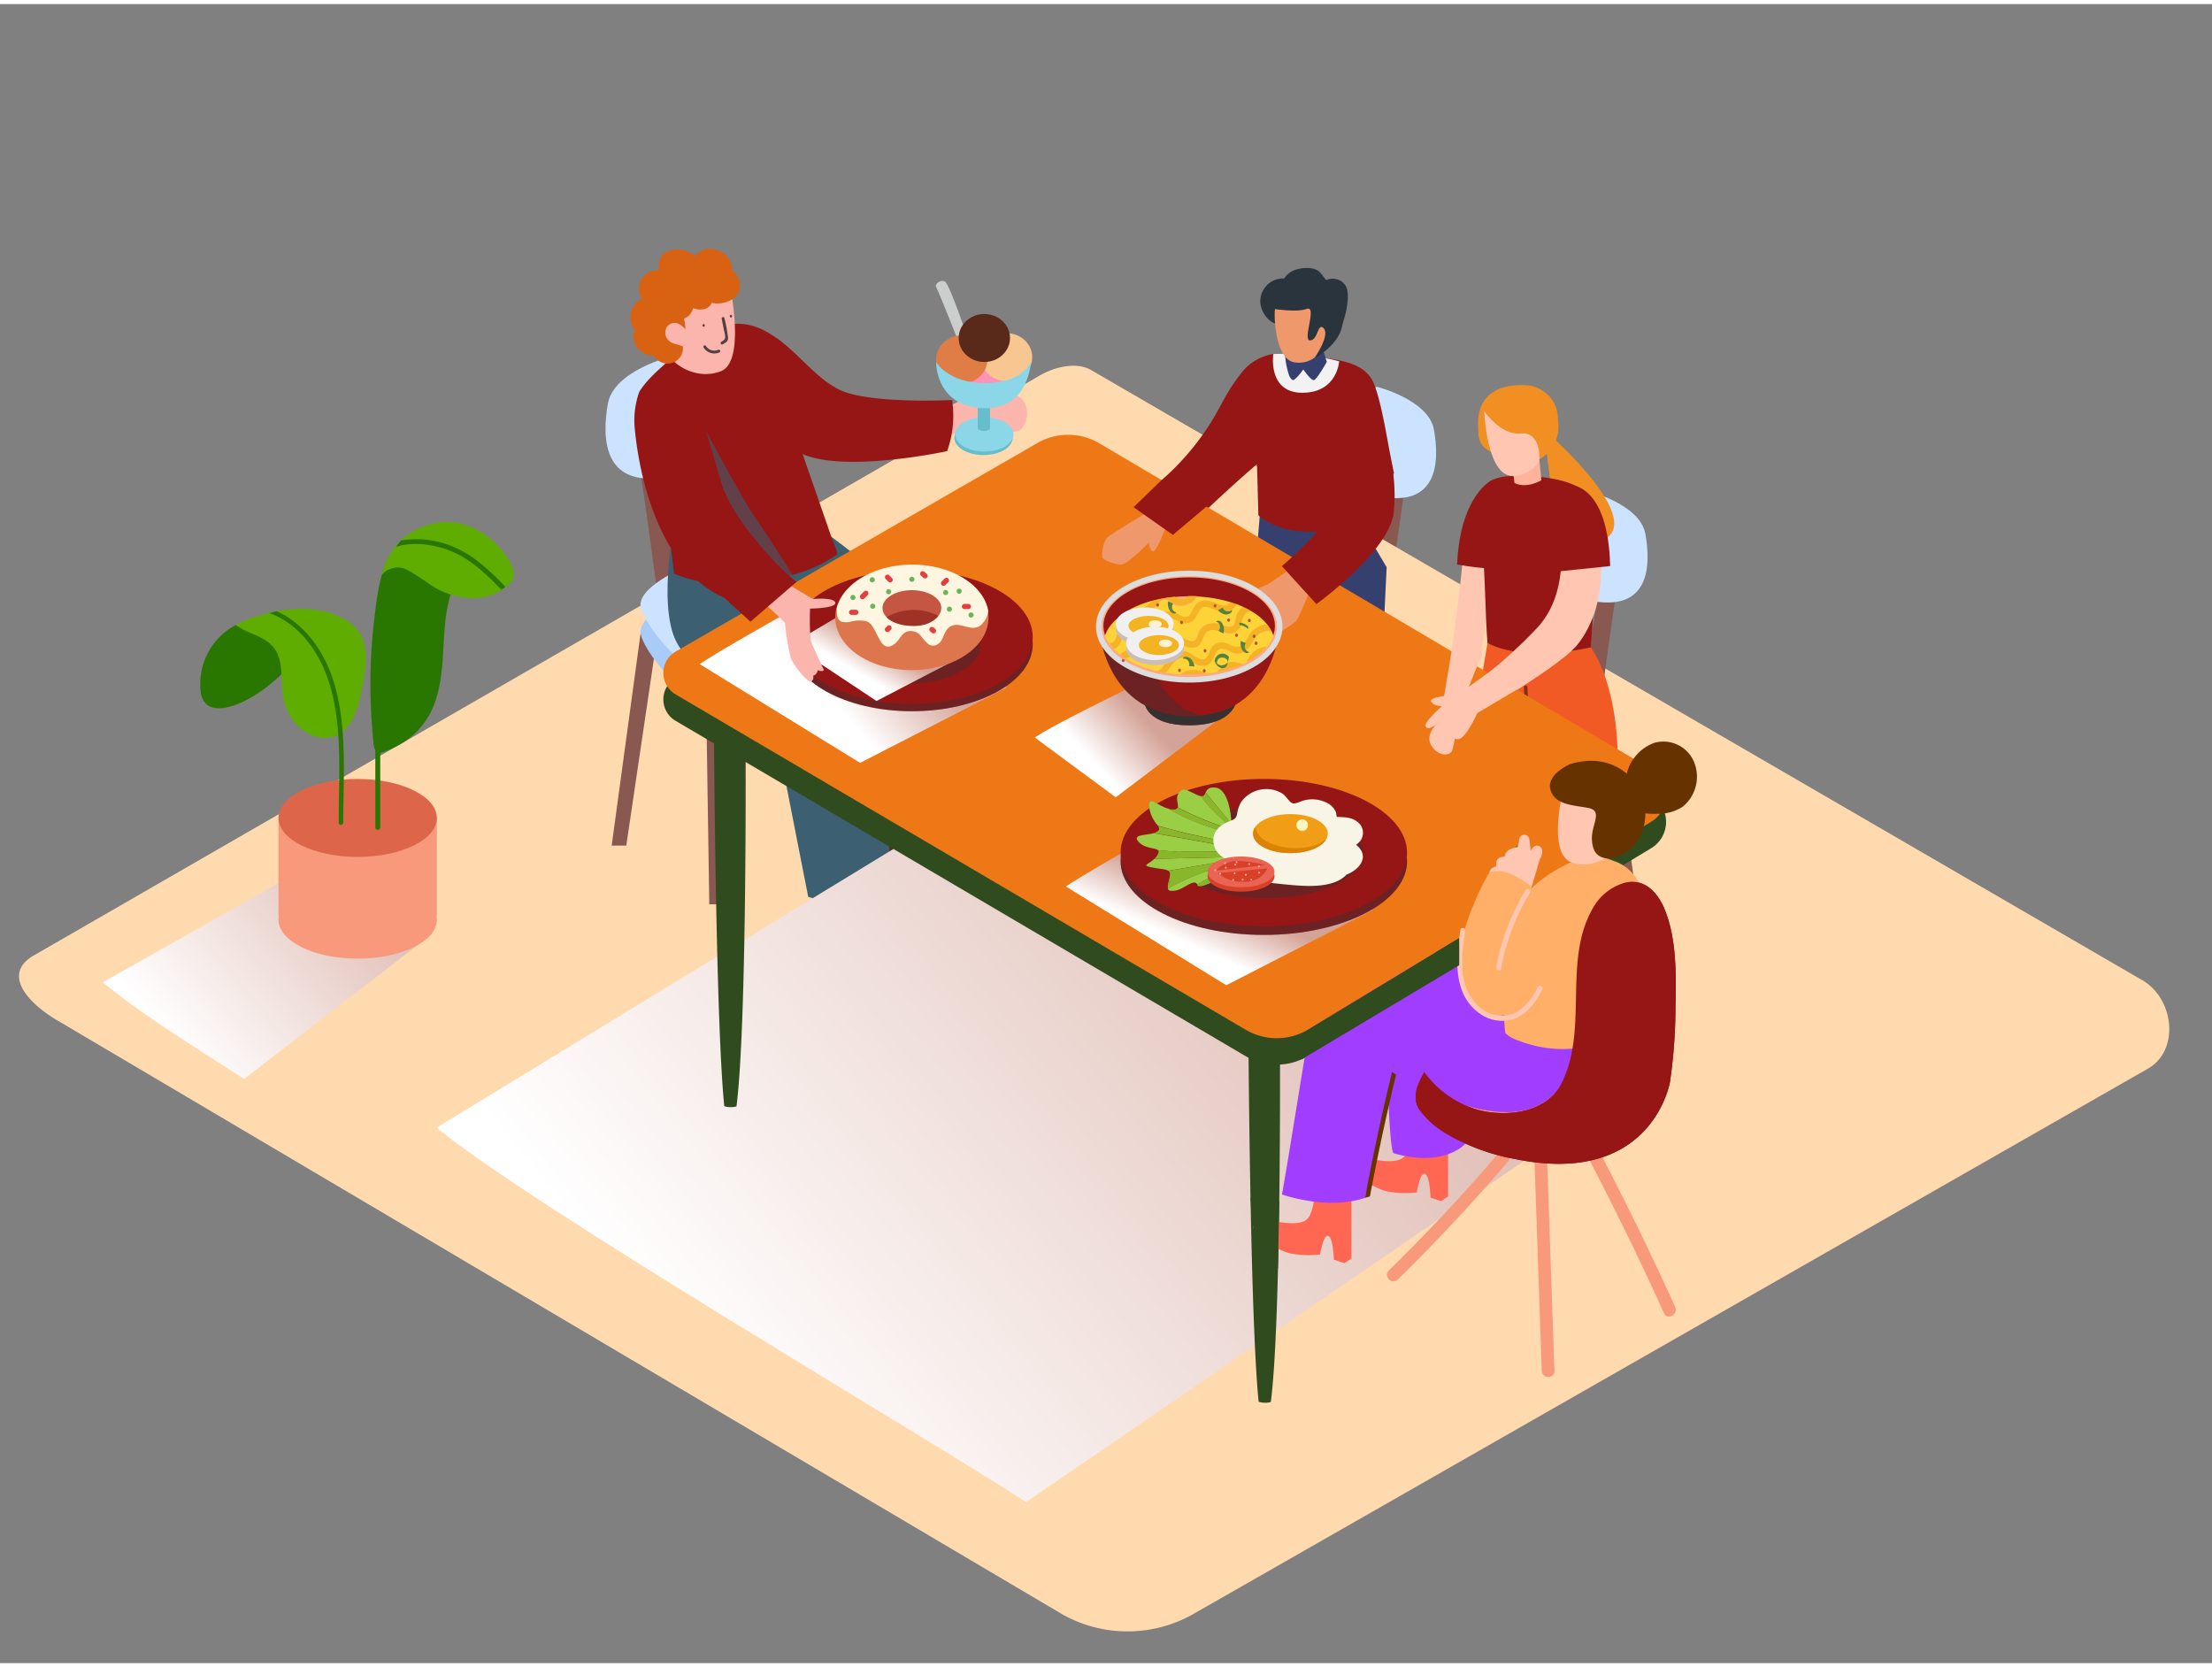 <svg xmlns="http://www.w3.org/2000/svg" xmlns:xlink="http://www.w3.org/1999/xlink" viewBox="0 0 400 300" width="406" height="306" class="illustration styles_illustrationTablet__1DWOa"><rect x="0" y="0" width="400" height="300" fill="#808080" stroke="none"/><defs><linearGradient id="linear-gradient" x1="285.78" y1="118.48" x2="126.21" y2="248.36" gradientUnits="userSpaceOnUse"><stop offset="0" stop-color="#d4a397"></stop><stop offset="1" stop-color="#fff"></stop></linearGradient><linearGradient id="linear-gradient-2" x1="81.88" y1="145.22" x2="30.34" y2="187.17" xlink:href="#linear-gradient"></linearGradient><linearGradient id="linear-gradient-3" x1="163.69" y1="113.28" x2="149.98" y2="125.22" xlink:href="#linear-gradient"></linearGradient><linearGradient id="linear-gradient-4" x1="158.78" y1="115.59" x2="155.54" y2="121.11" xlink:href="#linear-gradient"></linearGradient><linearGradient id="linear-gradient-5" x1="220.39" y1="161.88" x2="216.46" y2="170.63" xlink:href="#linear-gradient"></linearGradient><linearGradient id="linear-gradient-6" x1="206.33" y1="128.69" x2="197.5" y2="136.75" xlink:href="#linear-gradient"></linearGradient></defs><title>PP</title><g style="isolation: isolate;"><g id="Layer_2" data-name="Layer 2"><polyline points="240.13 127.13 240.13 159.74 242.54 159.74 243.06 126.29" fill="#895851"></polyline><polyline points="253.85 114.59 258.69 150.04 256.27 150.04 251.22 115.9" fill="#895851"></polyline><path d="M255.16,80.89c-.64,1.8-4.25,29-4.25,29l-3.63-1.22L252,80.74" fill="#895851"></path><path d="M245.09,107.8s9.74,3.74,8.76,7.42-8.75,12.69-13.72,11.91S229.07,122,229.07,122" fill="#a9cbf8"></path><path d="M245.09,103.33s9.74,3.74,8.76,7.42-8.75,12.69-13.72,11.91-11.05-5.11-11.05-5.11" fill="#cbe3ff"></path><path d="M248.94,69.19s9.4,2.35,10.36,7.76,1.23,15.4-12.13,11.52-7.05-13.91-7.05-13.91" fill="#cbe3ff"></path><path d="M192.11,291.18,11,184.15c-5.77-3.24-10.71-8.55-5.09-12L187.67,67.37c2.73-1.69,6.87-2.8,9.64-1.19L387.4,176.51c5.77,3.35,6.8,12.7,1,16L216,291A24.08,24.08,0,0,1,192.11,291.18Z" fill="#ffdaae"></path><polyline points="278.36 146 278.36 178.61 280.77 178.61 281.29 145.16" fill="#895851"></polyline><polyline points="292.08 133.46 296.92 168.91 294.5 168.91 289.45 134.78" fill="#895851"></polyline><path d="M293.39,99.76c-.64,1.8-4.25,29-4.25,29l-3.63-1.22,4.73-27.91" fill="#895851"></path><path d="M283.32,126.68s9.74,3.74,8.76,7.42-8.75,12.69-13.72,11.91-11.05-5.11-11.05-5.11" fill="#a9cbf8"></path><path d="M283.32,122.2s9.74,3.74,8.76,7.42-8.75,12.69-13.72,11.91-11.05-5.11-11.05-5.11" fill="#cbe3ff"></path><path d="M287.18,88.06s9.4,2.35,10.36,7.76,1.23,15.4-12.13,11.52-7.05-13.91-7.05-13.91" fill="#cbe3ff"></path><polyline points="130.91 127.11 130.91 162.78 128.26 162.78 127.7 126.19" fill="#895851"></polyline><polyline points="115.89 113.4 110.61 152.17 113.25 152.17 118.77 114.84" fill="#895851"></polyline><path d="M114.46,76.54c.7,2,4.65,31.7,4.65,31.7l4-1.33-5.18-30.53" fill="#895851"></path><path d="M125.48,106s-10.65,4.09-9.58,8.11,9.57,13.87,15,13S143,121.53,143,121.53" fill="#a9cbf8"></path><path d="M125.48,101.08s-10.65,4.09-9.58,8.11,9.57,13.87,15,13S143,116.63,143,116.63" fill="#cbe3ff"></path><path d="M121.26,63.74S111,66.31,109.93,72.23s-1.34,16.84,13.26,12.6,7.71-15.21,7.71-15.21" fill="#cbe3ff"></path><path d="M168.65,146.12s2.46,8.07,3,8.89,8.61,6.15,8.48,7.79-3.18,2.32-5.08,2.19-12.83-4.7-13.52-6-.68-12.83-.68-12.83Z" fill="#961616"></path><path d="M155.69,155.56s2.46,8.07,3,8.89,8.61,6.15,8.48,7.79-3.18,2.32-5.08,2.19-12.83-4.7-13.52-6-.68-12.83-.68-12.83Z" fill="#961616"></path><path d="M145.62,92.94s21.06,14.45,23.77,21.81,4.5,36.35,4.5,36.35S166.53,155.68,158,153l-6.45-32.85s-15.31-6.54-18-14.72.94-23.43.94-23.43" fill="#3c6071"></path><path d="M122.64,90.44s-3.63,15.26-.94,23.43,18,14.72,18,14.72l6.45,32.85c8.57,2.69,15.94-1.88,15.94-1.88s-1.78-29-4.5-36.35-23.77-21.81-23.77-21.81,3.82-7.7.84-11S122.64,90.44,122.64,90.44Z" fill="#3c6071"></path><path d="M140.55,104.31c3.79,3.78,7.85,7.43,11.38,11.46,3.06,3.5,4.27,7.95,5.46,12.35,2.77,10.26,4,20.85,5.23,31.38.07.64-.93.63-1,0-1.18-10.13-2.38-20.31-5-30.2-1.26-4.85-2.53-9.67-6-13.44s-7.21-7.24-10.82-10.84A.5.5,0,0,1,140.55,104.31Z" fill="#5c2d1d"></path><path d="M185.55,270.88,285,202.74,182.83,139.8,78.95,203.18C96.77,217.73,166.26,258.36,185.55,270.88Z" fill="url(#linear-gradient)" style="mix-blend-mode: multiply;"></path><path d="M229.81,252.78c1.9-15,1.65-63.9,1.65-63.9l-5.73-5.14s.27,53.26,1.87,69A3.91,3.91,0,0,0,229.81,252.78Z" fill="#304c1f"></path><path d="M168.86,73.48s3.81-.94,5.15-2.08,3.64-4.34,4.79-4.06,0,2.46,0,2.46,4.64.37,5.91,1.5a4.24,4.24,0,0,1,0,5.51c-1.44,1.36-6.14-.1-6.6,0s-9.26,1.38-9.26,1.38" fill="#fbb5ad"></path><path d="M151,69.3a17,17,0,0,1-2.15-1.45c-2.66-2.11-5.34-5.23-8.38-7.43.05.62.08,1.23.15,1.81l.65,5.9,1.16,10.45c0,.19,0,.74.1.89,5,6.52,28.74,1.37,28.74,1.37a18.88,18.88,0,0,0,.9-9.24C167.67,71.8,155.07,72,151,69.3Z" fill="#961616"></path><path d="M173.27,135.11s-1.46,8.11.91,9.06,12,8.47,10.56,11.48c-3.3,6.92-23-8.13-23-8.13l2.45-17.15" fill="#1d3f75"></path><path d="M124.52,56.47c-1-1.77-4.17-4.1-6-2.05a2.16,2.16,0,0,0,.31,3c.95.9,2.5,1.15,3.7,1.51a1,1,0,0,0,1.26-1A1,1,0,0,0,124.52,56.47Z" fill="#fbb5ad"></path><path d="M147.07,90,120,83.38s.85,11.75,1.9,19.6c4.85,2.17,10.76,2.13,15.89,1.38a34,34,0,0,0,10.53-3,23.75,23.75,0,0,0,3.1-1.92C151,96.59,147.4,92.91,147.07,90Z" fill="#961616"></path><path d="M151.41,99.44l-9.22-26.58c-.5-3.14,3.34-6.16,2-9.24-3.54-3.34-7.43-6.54-12.36-5.66-4,.72-7.62,3.44-10.53,6.15-1.91,1.78-4.26,3.67-5.7,6a15.47,15.47,0,0,0-.8,6.83c1.07,11,5.53,25.74,16.09,30.38C134.67,104.56,147.81,102.41,151.41,99.44Z" fill="#961616"></path><path d="M131.95,50.72s3,13.9-1.6,15.67-9.26-1.44-10.07-4.06a19.79,19.79,0,0,1-.32-6.63S123.38,50.76,131.95,50.72Z" fill="#fbb5ad"></path><path d="M132.43,48.24c.15-3.38-4.58-5.52-6.75-2.66a4.9,4.9,0,0,0-4-1.14c-2,.34-2.7,1.76-2.53,3.65a3.67,3.67,0,0,0-3,1.45,3.29,3.29,0,0,0,0,3.78A3.36,3.36,0,0,0,114.07,57a4.1,4.1,0,0,0,.71,2,3.14,3.14,0,0,0-.2.67,3.24,3.24,0,0,0,1.5,3.24,3.72,3.72,0,0,0,2.13.64A2.87,2.87,0,0,0,120.85,65a2.77,2.77,0,0,0,2.64-2.56,2.69,2.69,0,0,0-.15-1.12,6.51,6.51,0,0,0,.33-4.46,2.39,2.39,0,0,0,.58-.27,2.72,2.72,0,0,0,1.08-1.6,3.85,3.85,0,0,0,2,.17A1.84,1.84,0,0,0,128.69,54c1.63.43,3.93-.2,4.77-1.68A3.16,3.16,0,0,0,132.43,48.24Z" fill="#d86212"></path><path d="M124.57,60.27a3.33,3.33,0,0,0-1.44-2.19,1.75,1.75,0,0,0-2.5.23,2,2,0,0,0,.11,2.33c.61.8,1.62.81,2.48,1.17.52.21.83-.31.72-.75A.67.67,0,0,0,124.57,60.27Z" fill="#fbb5ad"></path><path d="M131,56.78c-.06-.32-.56-.19-.49.14l.43,2.18a5.88,5.88,0,0,1,.2,1c0,.6-.3.71-.75,1a.26.26,0,0,0,.26.44c.59-.36,1.08-.53,1-1.28A28.53,28.53,0,0,0,131,56.78Z" fill="#56403d"></path><path d="M132.18,56.18a.26.26,0,0,0,0,.51A.26.26,0,0,0,132.18,56.18Z" fill="#56403d"></path><path d="M127.24,57.85a.26.26,0,0,0,0,.51A.26.26,0,0,0,127.24,57.85Z" fill="#56403d"></path><path d="M129.86,62.52a1.76,1.76,0,0,1-2.21-.72.26.26,0,0,0-.44.26,2.28,2.28,0,0,0,2.91.91C130.41,62.82,130.15,62.38,129.86,62.52Z" fill="#56403d"></path><path d="M232.2,166.91c0-1.9.09-3.79.11-5.68L224,162.86s.41,3.23-.5,4.38-7.86,4.55-8.68,5.62-1.08,3.09,3.8,2.91,8.77-3.57,9.84-3.82,3.28-.55,4-1C232.38,169.58,232.19,168.23,232.2,166.91Z" fill="#2a343d"></path><path d="M246.37,169.31c0-1.9.09-3.79.11-5.68l-8.33,1.63s.41,3.23-.5,4.38-7.86,4.55-8.68,5.62-1.08,3.09,3.8,2.91,8.77-3.57,9.84-3.82,3.28-.55,4-1C246.55,172,246.36,170.63,246.37,169.31Z" fill="#2a343d"></path><path d="M242.55,88l-4.22.77a11.71,11.71,0,0,0,0-1.59c-.88-.05-1.77-.13-2.64-.24-2.47-.3-4.5-2.78-6.82-3.7-1,4.79-1.27,15.24-2.44,22.83-1.48,9.61-6,54.24-4.72,57.94,0,0,0,1.34,7.66,1.76,0,0,1.84,1.06,4.54-2.75l2.73-47.52-1.25,51c2.33,2.14,5.83,3.13,12.26-.08l3.1-64.59Z" fill="#35406e"></path><path d="M236.25,85q1,.11,2,.17c-.53-9.06-3.35-29.29-9.37-1.91A25.77,25.77,0,0,0,236.25,85Z" fill="#35406e"></path><path d="M252.07,84.81c-.1-.47-.19-.95-.29-1.42-.86-4-1.79-10.75-3.28-14.63-1.16-3-4.13-4-7.51-4.56a56.63,56.63,0,0,0-10.33-.86,1,1,0,0,1-.41-.07,9.07,9.07,0,0,0-5.71,3.36c-3.19,4-3.69,6.34-6.57,10.55a46.88,46.88,0,0,1-9.22,10c2.72,1,4.61,3.75,5.38,6.51.43,1.55-.49,1.1-.83,2.69,4.52-5,14-13.22,14-13.22l.26,9.29c4.37,3.79,11.27,3.14,15.1,2.39A22.35,22.35,0,0,0,252.07,84.81Z" fill="#961616"></path><path d="M230.26,63.28s-1.09,7,5.24,7,6.66-5.68,6.66-5.68A39.6,39.6,0,0,0,230.26,63.28Z" fill="#f2f2f2"></path><path d="M239.25,62.54s-1.79,1.79-3.41,1.93c-1.37.12-3-1.62-3.48-2.16a14.18,14.18,0,0,0,.81,5c.27.46.53.75.71.68.62-.25,1.8-1.92,1.8-1.92S237,68,237.55,68s2.38-3.31,2.38-3.31Z" fill="#35406e"></path><path d="M243.22,50.77a2.77,2.77,0,0,0-3.4-.85.53.53,0,0,0-.09-.14c-.72-.78-1-1.6-2.15-1.91a5.88,5.88,0,0,0-3.09.11,3.77,3.77,0,0,0-2.31,1.7.47.47,0,0,0-.28-.07,4.14,4.14,0,0,0-4,4.23c.09,1.87,1.57,4,3.5,4.09a6.9,6.9,0,0,0,2.89.38,1.17,1.17,0,0,0,.82-1.88l.14-.09.11,0a1,1,0,0,0,1.29.16l.16-.1a3.34,3.34,0,0,0,.69-.25l.27.09-.09.27a1.1,1.1,0,0,0,.51,1.24,1.73,1.73,0,0,0,.66.15,6,6,0,0,1-2,1.79c-1.06.53-.45,1.94.51,2-.47.35-.29,2.5.26,2.19a11.2,11.2,0,0,0,5.5-7.21C243.56,55.31,244.19,52,243.22,50.77Z" fill="#2a343d"></path><path d="M230.6,55.12c-.27,0-.28,9.06,3.45,9.66,4.7.76,6.47-4.83,6.47-4.83s.69-4.14-2.24-5.52S234,55.73,230.6,55.12Z" fill="#ef986c"></path><path d="M230.6,55.12s3.71.69,5.7,0-.86,5.7.6,5.7,1.38-3.45,2.5-2.16S237.71,64,237.71,64s4-2,4.92-5.46-3.48-6.73-7.71-6.39S230.6,55.12,230.6,55.12Z" fill="#2a343d"></path><path d="M262.19,119.61l-1.6,7.71s-3.68,3.14-3,3.86,2.1-.76,2.1-.76-2.34,2.11-1.13,4.1,3.18,1.9,3.68,1.09,1.3-7.14,1.3-7.14l4.33-10.85" fill="#ffc6b2"></path><path d="M262.19,119.61l5.63-2s1.69-11,2.51-15c1.28-6.32-.23-8.88-.23-8.88s3-5.87.58-6.3-5.82,9.12-6.26,14S262.19,119.61,262.19,119.61Z" fill="#ffc6b2"></path><path d="M269.73,86.1s-5.69,2.73-6.24,15.23c0,0,6,1.17,8.55.53" fill="#961616"></path><path d="M280.52,141.09s1.92,15.69,3,19.71,2,29.23,2,29.23,3.37,2.41,6.26,0c0,0,1.52-20.43.72-25.89s0-27,0-27" fill="#ffc6b2"></path><path d="M269.47,136.56s-.38,11.58,0,15.39,2,28,2,28a4.3,4.3,0,0,0,5.6,0s1.85-12,1.62-14.25-.61-31.17-.61-31.17" fill="#ffc6b2"></path><path d="M287.65,116.31s5.62,7.07,4.82,23.93c0,0-8.83,6.21-16,1.59l-4.12-27.09" fill="#f15a24"></path><path d="M269.56,112.37S265.9,132.12,266,139c0,4.07,10.9,3.22,14.57,2.11s-1.79-30.4-1.79-30.4" fill="#f15a24"></path><path d="M281.33,78.87c0,.06,14,12.66,9.78,17.18s-9.78-1.64-9.78-1.64l-1.76-14.34" fill="#f18f22"></path><path d="M280.52,199a3.28,3.28,0,0,0,.63,3.64c1.61,1.71,3.72.86,5.5,0s6.82-5.35,6.13-6.54-1-6.11-1-6.11" fill="#fff"></path><path d="M285.48,188.08s-.81,4.65-2,6.16-3.89,5.2-3,6.16,1.55-1.92,3-1.1,1,2.88,2,2.47,6-4.33,6.53-6.82-.68-6.87-.68-6.87" fill="#961616"></path><path d="M262.86,186.73s-.2,2.77,2.31,3.3,5.63-1,7-1.65,6.54-5,6.54-5l-.6-6" fill="#fff"></path><path d="M271.3,177s-1.51,3.73-4.22,5.14-4.83,4.12-4.22,4.63,1.91-1.31,2.61-.8.7,2.7,1.56,2.15,2.67.86,5.18-.85,1.71-2.41,3.82-3.22,2.11-6.64,2.11-6.64S272.81,178.56,271.3,177Z" fill="#961616"></path><path d="M288.26,90.59c-1.15-4-7.6-5.45-14.92-5.24a9,9,0,0,0-3.61.75c-2.55,3.7-2,8.75-1.59,13,.44,4.77.52,13.27.86,16.44,6.57,3.4,16.89,1.16,18.65.78C287.65,116.31,289.41,94.61,288.26,90.59Z" fill="#961616"></path><path d="M276.2,123.51c0-.4-.65-.41-.63,0l1,18.39c0,.4.65.41.63,0Z" fill="#842e13"></path><path d="M289.38,99.54l-.5-.16a44.84,44.84,0,0,1-6.48.86c-.18,4.52-1.12,8.86-4.28,12.39a86.49,86.49,0,0,1-11.84,10.51l2.25,4.42s13.84-8.08,16.74-11.75C290.79,108.82,289.38,99.54,289.38,99.54Z" fill="#ffc6b2"></path><path d="M270.33,126.49l-3.45,2.1s-2.1,4.73-3.5,4.73-3-1.34-3.6-2.06.8-3.93.8-3.93-1.61.09-2.06-.84,4.86-1.24,4.86-1.24l4.74-3.44" fill="#ffc6b2"></path><path d="M284.12,87s6.68-.09,7.05,14.62l-9.64,1L280,96.67" fill="#961616"></path><path d="M278.36,82.32l.37,3.78s-2.59,1.6-4.86.51l-.31-2.37" fill="#ffb39c"></path><path d="M272.77,81.21c-5.91.68-5.44-4.09-5.44-4.09-.95-10,9.72-8.08,9.72-8.08s8,1.88,3.06,11.87" fill="#f18f22"></path><path d="M268.39,73.57s.43,12.32,5.51,11.74,4.78-4.78,4.78-4.78.72-7.68-3.48-9.13S268.39,73.57,268.39,73.57Z" fill="#ffc6b2"></path><path d="M268.39,73.57S271.33,78,275,77.64s3.38,4.68,3.38,4.68A6.71,6.71,0,0,0,281.8,76c0-2.7-3.8-7.15-7.32-6.94S267.58,71.08,268.39,73.57Z" fill="#f18f22"></path><path d="M44.15,194.36l34-26.23L52.8,157.59l-34.22,19.3C26.59,183.43,35.48,188.73,44.15,194.36Z" fill="url(#linear-gradient-2)" style="mix-blend-mode: multiply;"></path><polyline points="50.36 147.17 50.36 164.88 79 164.88 79 147.17" fill="#f8997c"></polyline><ellipse cx="64.68" cy="147.17" rx="14.32" ry="7.05" fill="#dd654a"></ellipse><ellipse cx="64.68" cy="165.56" rx="14.32" ry="7.05" fill="#f8997c"></ellipse><path d="M80.72,106c-3-1.24-7.21-5.35-10.87-5.22-1.39,3.41-1.8,7.4-2.22,10.87a98.61,98.61,0,0,0-.41,18.14q.13,2,.33,4a3.21,3.21,0,0,0,.32,1.14q0,7,0,14a.45.45,0,0,0,.89,0q0-6.74,0-13.48a19.87,19.87,0,0,0,4.1-1.89,14,14,0,0,0,5.77-7.25c2.31-6.44.85-13.62,3-20C81.35,106.25,81,106.14,80.72,106Z" fill="#297600"></path><path d="M74.52,95.46a11.22,11.22,0,0,0-4.09,4.18,7,7,0,0,0-.64,1.24l-.12.27h0a18.72,18.72,0,0,0-.69,2.22,2.77,2.77,0,0,1,1.52-1.2A3.79,3.79,0,0,1,72.9,102a10,10,0,0,1,2.19,1.17c1,.62,2,1.31,3,2,4.75,3,11.06,3.32,14.72-1.07,0-.17.09-.35.12-.53C93.49,100.48,85,89.36,74.52,95.46Z" fill="#5fad00"></path><path d="M90.72,105.88c.19-.14.39-.27.59-.39a.41.41,0,0,0-.12-.34c-2.87-2.95-5.95-5.83-9.87-7.29A16.91,16.91,0,0,0,72.51,97c-.32.37-.61.76-.9,1.15,3.19-1.06,7.23-.4,10.13.84,3.47,1.48,6.22,4.13,8.82,6.79A.43.43,0,0,0,90.72,105.88Z" fill="#297600"></path><path d="M42.64,112.29a12,12,0,0,0-6.4,11.47c.34,8.45,14.26.2,18-6.93s4.28,3,4.28,3" fill="#297600"></path><path d="M55.18,109.34a25.21,25.21,0,0,0-7.73,1.07,18.75,18.75,0,0,0-4.81,1.88,15.51,15.51,0,0,0,2.78,1.48c1.75.71,3.58,1.58,4.5,3.22a6.42,6.42,0,0,1,.54,1.27c.85,2.78.12,6.15,1.26,8.95s3.48,5.26,6.76,5.46c3.92.24,5.72-3.53,6.5-6.79s1.84-7.71.6-11.06C64.14,110.93,58.89,109.52,55.18,109.34Z" fill="#5fad00"></path><path d="M60.34,122.53C58.7,117.2,55.2,112.16,50.1,109.8H49.9l-.24.08-.93.24c6,2.21,9.69,8.08,11.21,14.07,2,7.67,1.29,16,1.31,23.82a.41.41,0,0,0,.82,0C62.07,139.63,62.84,130.65,60.34,122.53Z" fill="#297600"></path><path d="M122.17,129.61l103.09,60.64a11.06,11.06,0,0,0,11.34-.07l62-37.55a5.55,5.55,0,0,0-.05-9.53L198.8,84.21a11.11,11.11,0,0,0-11.2-.06l-65.4,37.7A4.49,4.49,0,0,0,122.17,129.61Z" fill="#304c1f"></path><path d="M122.17,124.83l103.09,60.64a11.06,11.06,0,0,0,11.34-.07l62-37.55a5.55,5.55,0,0,0-.05-9.53L198.8,79.43a11.11,11.11,0,0,0-11.2-.06l-65.4,37.7A4.49,4.49,0,0,0,122.17,124.83Z" fill="#ef7816"></path><path d="M133.18,199.33c1.9-15,1.65-63.9,1.65-63.9l-5.73-5.14s.27,53.26,1.87,69A3.91,3.91,0,0,0,133.18,199.33Z" fill="#304c1f"></path><path d="M166.84,117.13c0-.8-.07-1.6-.15-2.4l-16.64-8.94c-4.63,2.51-19.15,10.63-23.52,13.56l29,17.86L182,123.62c.46-.67-15.34-5.57-15.11-6.35A.27.27,0,0,1,166.84,117.13Z" fill="url(#linear-gradient-3)" style="mix-blend-mode: multiply;"></path><ellipse cx="164.91" cy="115.78" rx="21.84" ry="12.09" fill="#961616"></ellipse><ellipse cx="164.91" cy="115.78" rx="21.84" ry="12.09" fill="#093e3e" opacity="0.29"></ellipse><ellipse cx="164.91" cy="114.46" rx="21.84" ry="12.09" fill="#961616"></ellipse><ellipse cx="164.25" cy="115.87" rx="13.05" ry="7" fill="#093e3e" opacity="0.29"></ellipse><polyline points="157.31 107.32 143.07 115.78 158.5 126.02 172.55 118.71" fill="url(#linear-gradient-4)" style="mix-blend-mode: multiply;"></polyline><ellipse cx="164.9" cy="110.92" rx="13.86" ry="9.52" fill="#de764d"></ellipse><path d="M151.32,109.43c0,.81,0,1.92.88,2.25a3.48,3.48,0,0,0,1.63,0,5.76,5.76,0,0,1,2.94-.05c2,.75,2.19,6.31,5.08,4,.77-.62,1.13-1.72,2.07-2.14a2.39,2.39,0,0,1,2.65.81,8.37,8.37,0,0,0,1.28,1.42c1.07.72,2.12,0,2.58-1s.74-2.11,2-2.4c1.7-.38,3.4,1.28,5-.07a4.17,4.17,0,0,0,1.28-2.51c-.82-4.72-6.66-8.38-13.76-8.38-6.88,0-12.59,3.45-13.67,8A.22.22,0,0,1,151.32,109.43Z" fill="#fff6e1"></path><ellipse cx="164.9" cy="109.21" rx="5.32" ry="3.23" fill="#c55644"></ellipse><path d="M160.33,110.86a9.87,9.87,0,0,1,9.35-.25s-1.25,2-4.79,1.82S160.33,110.86,160.33,110.86Z" fill="#9e3226"></path><path d="M156.91,106.21a.47.47,0,0,0-.66,0l-.62.62a.46.46,0,0,0,.66.66l.62-.62A.47.47,0,0,0,156.91,106.21Z" fill="#e24040"></path><path d="M161.3,103.78l-.48-.48a.46.46,0,0,0-.66.66l.48.48a.46.46,0,1,0,.66-.66Z" fill="#e24040"></path><path d="M171.48,103.87a.47.47,0,0,0-.66,0l-.53.53a.46.46,0,0,0,.66.66l.53-.53A.47.47,0,0,0,171.48,103.87Z" fill="#e24040"></path><path d="M167.61,103.06l-.43-.38a.48.48,0,0,0-.66,0,.47.47,0,0,0,0,.66l.43.38a.48.48,0,0,0,.66,0A.47.47,0,0,0,167.61,103.06Z" fill="#e24040"></path><path d="M175.12,108.47h-.72a.46.46,0,0,0,0,.93h.72a.46.46,0,1,0,0-.93Z" fill="#e24040"></path><path d="M169.14,113l-.29-.24a.48.48,0,0,0-.66,0,.47.47,0,0,0,0,.66l.29.24a.48.48,0,0,0,.66,0A.47.47,0,0,0,169.14,113Z" fill="#e24040"></path><path d="M161,112.4a.47.47,0,0,0-.64.17l-.06.06-.06.06a.48.48,0,0,0-.17.64.47.47,0,0,0,.64.17,1.75,1.75,0,0,0,.45-.45A.47.47,0,0,0,161,112.4Z" fill="#e24040"></path><path d="M154.81,109.52H154a.46.46,0,0,0,0,.93h.76a.46.46,0,0,0,0-.93Z" fill="#e24040"></path><path d="M173.45,105.7a.46.46,0,0,0,0,.93A.46.46,0,0,0,173.45,105.7Z" fill="#6ab55b"></path><path d="M164.89,103.55a.46.46,0,0,0,0,.93A.46.46,0,0,0,164.89,103.55Z" fill="#6ab55b"></path><path d="M160.69,105.79a.46.46,0,0,0,0,.93A.46.46,0,0,0,160.69,105.79Z" fill="#6ab55b"></path><path d="M157.73,103.64a.46.46,0,0,0,0,.93A.46.46,0,0,0,157.73,103.64Z" fill="#6ab55b"></path><path d="M154.24,106.84a.46.46,0,0,0,0,.93A.46.46,0,0,0,154.24,106.84Z" fill="#6ab55b"></path><path d="M157.82,108.42a.46.46,0,0,0,0,.93A.46.46,0,0,0,157.82,108.42Z" fill="#6ab55b"></path><path d="M171.68,108.95a.46.46,0,0,0,0,.93A.46.46,0,0,0,171.68,108.95Z" fill="#6ab55b"></path><path d="M175.6,110a.46.46,0,0,0,0,.93A.46.46,0,0,0,175.6,110Z" fill="#6ab55b"></path><path d="M171,105.94a.46.46,0,0,0,0,.93A.46.46,0,0,0,171,105.94Z" fill="#6ab55b"></path><path d="M175,60.38s-3.27-9.62-4.08-10.16-2,.43-1.62,1,4.35,10.63,4.35,10.63" fill="#cccece"></path><rect x="173.62" y="64.46" width="7.91" height="5.79" fill="#fc93b4"></rect><ellipse cx="177.85" cy="78.44" rx="5.27" ry="3.11" fill="#64becc"></ellipse><ellipse cx="178" cy="77.81" rx="5.27" ry="3.11" fill="#8bd7e8"></ellipse><path d="M176.81,72.76v4.09a1.89,1.89,0,0,0,2.21,0V72.76" fill="#64becc"></path><ellipse cx="182.02" cy="63.85" rx="4.64" ry="4.34" fill="#f8c691"></ellipse><ellipse cx="173.92" cy="64.26" rx="4.64" ry="4.34" fill="#e07d46"></ellipse><ellipse cx="178" cy="60.38" rx="4.64" ry="4.34" fill="#592a1a"></ellipse><path d="M169.28,64.72s2.07,3.81,8.87,3.81,8.27-3.81,8.27-3.81-.37,8.36-8.13,8.36S169.28,67,169.28,64.72Z" fill="#8bd7e8"></path><path d="M233.06,157.32c0-.8-.07-1.6-.15-2.4L216.27,146c-4.63,2.51-19.15,10.63-23.52,13.56l29,17.86,26.49-13.6c.46-.67-15.34-5.57-15.11-6.35A.27.27,0,0,1,233.06,157.32Z" fill="url(#linear-gradient-5)" style="mix-blend-mode: multiply;"></path><ellipse cx="228.54" cy="154.99" rx="25.9" ry="13.33" fill="#961616"></ellipse><ellipse cx="228.54" cy="154.99" rx="25.9" ry="13.33" fill="#093e3e" opacity="0.29"></ellipse><ellipse cx="228.54" cy="153.44" rx="25.9" ry="13.33" fill="#961616"></ellipse><ellipse cx="228.95" cy="153.44" rx="17.52" ry="8.26" fill="#093e3e" opacity="0.29"></ellipse><path d="M222.38,151.7l.82.15-.21-1.73a15.61,15.61,0,0,1-3.25-1,36.24,36.24,0,0,1-7-2.85,14.09,14.09,0,0,1-1.46-.78c-2-.53-3.81-2.64-3.44-.07a6.26,6.26,0,0,0,1.56,3.15q2.78.8,5.59,1.48C217.45,150.54,219.91,151.11,222.38,151.7Z" fill="#99ce45"></path><path d="M223.39,153.39l-.1-.79-.87-.21-13.75-2.48c-1.49.44-4.09.19-2.73,1.63,1.15,1.21,3,1,3.45,1.45q1.91.22,3.83.32C216.6,153.12,220,153.24,223.39,153.39Z" fill="#99ce45"></path><path d="M223,154.86l.54-.07-.09-.73a.3.3,0,0,1-.27.17l-14.45.34c-1.1,1.09-2.44,1.14-.34,1.56,1.46.29,2.41.26,2.85.59l11.48-1.94A.33.33,0,0,1,223,154.86Z" fill="#99ce45"></path><path d="M222.87,149.23l0-.3a.28.28,0,0,1-.43,0c-1.67-2-3.82-3.52-5.22-5.69a2.23,2.23,0,0,1-.58-.17c-2-.84-2.68-1.67-3.54-.31-.57.91.06,2-.11,2.5a53.62,53.62,0,0,0,9.35,3.85Z" fill="#99ce45"></path><path d="M222.62,147.24s-.36-5.34-2.86-5.57c-1.22-.11-1.52.42-1.74.89,1.56,1.94,3.15,3.85,4.73,5.76Z" fill="#99ce45"></path><path d="M223.54,156l.16-.09,0-.13-.22.15Z" fill="#99ce45"></path><path d="M222.92,155.52l-.74.08a45.86,45.86,0,0,0-11,4.32c.1.42.49.5,1.36.38,1.56-.23,3.42-2.28,4-1.07,1.07-.74,2.31-1.22,3.44-1.86S222,156.17,222.92,155.52Z" fill="#99ce45"></path><path d="M211.52,158.69a.31.31,0,0,1-.22,0l-.06.28.51-.33Z" fill="#99ce45"></path><path d="M222.4,148.92a.28.28,0,0,0,.43,0l-.08-.6c-1.58-1.92-3.17-3.83-4.73-5.76-.18.39-.31.73-.85.67C218.58,145.39,220.73,146.95,222.4,148.92Z" fill="#88b72c"></path><path d="M219.73,149.14a15.61,15.61,0,0,0,3.25,1l-.11-.9-.58-.12a53.62,53.62,0,0,1-9.35-3.85c-.08.27-.37.42-1.1.36a3.32,3.32,0,0,1-.58-.1,14.09,14.09,0,0,0,1.46.78A36.24,36.24,0,0,0,219.73,149.14Z" fill="#88b72c"></path><path d="M223.29,152.59l-.09-.74-.82-.15c-2.46-.59-4.93-1.15-7.41-1.62q-2.81-.69-5.59-1.48c.29.4.37.69-.09,1a2,2,0,0,1-.62.28l13.75,2.48Z" fill="#88b72c"></path><path d="M223.47,154.06l-.08-.68c-3.39-.14-6.79-.26-10.17-.09q-1.92-.11-3.83-.32c.18.17.18.44-.1.92a3.46,3.46,0,0,1-.54.68l14.45-.34A.3.3,0,0,0,223.47,154.06Z" fill="#88b72c"></path><path d="M223.73,156.13l0-.21-.16.09-.08-.07.22-.15-.12-1-.54.07a.33.33,0,0,0-.28-.08l-11.48,1.94c.3.22.36.62.17,1.4l-.13.56a.31.31,0,0,0,.22,0l.23-.07-.51.33a2.47,2.47,0,0,0-.06,1,45.86,45.86,0,0,1,11-4.32l.74-.08c-1,.65-2,1.27-3,1.84s-2.37,1.12-3.44,1.86l0,.05C217,160.59,223.73,156.13,223.73,156.13Z" fill="#88b72c"></path><path d="M245.25,152a5.5,5.5,0,0,0,.47-.39,2.43,2.43,0,0,0-.13-3.63c-1.07-.95-2.3-.93-3.71-1h-.15c-.08-.29-.08-.71-.18-.93a3.39,3.39,0,0,0-1.32-1.46,5.87,5.87,0,0,0-4.41-.6c-.54.12-1.57.71-2.11.52s-1.19-1.34-1.75-1.71a5.58,5.58,0,0,0-7.53,1.51,5.86,5.86,0,0,0-.72,2.11c-.21,1-.57,1-1.6,1.44-1.55.63-2.67,1.72-2.7,3.25,0,1.92,1.18,3.09,2.85,3.78l.45.24a8.23,8.23,0,0,0,2.13,2.17c1.87,1.29,4.17,1.55,6.49,1.78,3.67.36,9.54,1.15,12.17-1.67,2.43-.93,4.2-3.32,1.84-5.28Z" fill="#f8f5e6"></path><ellipse cx="233.35" cy="150" rx="6.76" ry="3.53" fill="#f19e16"></ellipse><path d="M235.48,147.43a1,1,0,0,0,0,2.09A1,1,0,0,0,235.48,147.43Z" fill="#f9f6bf"></path><path d="M233.09,152.57c-2.41-.19-5.8-1.37-6.08-3.79a2.11,2.11,0,0,0-.42,1.22c0,2,3,3.53,6.76,3.53,3,0,5.61-1,6.46-2.49C238,152.44,235.48,152.76,233.09,152.57Z" fill="#db8303"></path><ellipse cx="224.42" cy="157.72" rx="6.05" ry="2.78" fill="#d84027"></ellipse><ellipse cx="224.42" cy="156.92" rx="6.05" ry="2.78" fill="#ea6453"></ellipse><path d="M220.23,157.15a6.71,6.71,0,0,0,4.82,1.55,4.36,4.36,0,0,0,4.15-2.41Z" fill="#d84027"></path><path d="M219.84,156.7l9-1a21.57,21.57,0,0,0-5.32-.77A5.68,5.68,0,0,0,219.84,156.7Z" fill="#d84027"></path><path d="M220.64,157.11a.16.16,0,0,0,0,.33A.16.16,0,0,0,220.64,157.11Z" fill="#f9b2ac"></path><path d="M223,158.22a.16.16,0,0,0,0,.33A.16.16,0,0,0,223,158.22Z" fill="#f9b2ac"></path><path d="M224.7,158.16a.16.16,0,0,0,0,.33A.16.16,0,0,0,224.7,158.16Z" fill="#f9b2ac"></path><path d="M223.28,157a.16.16,0,0,0,0,.33A.16.16,0,0,0,223.28,157Z" fill="#f9b2ac"></path><path d="M221.66,156a.16.16,0,0,0,0,.33A.16.16,0,0,0,221.66,156Z" fill="#f9b2ac"></path><path d="M223.62,155a.16.16,0,0,0,0,.33A.16.16,0,0,0,223.62,155Z" fill="#f9b2ac"></path><path d="M223.38,155.45a.16.16,0,0,0,0,.33A.16.16,0,0,0,223.38,155.45Z" fill="#f9b2ac"></path><path d="M221.55,155.18a.16.16,0,0,0,0,.33A.16.16,0,0,0,221.55,155.18Z" fill="#f9b2ac"></path><path d="M219.76,156.43a.16.16,0,0,0,0,.33A.16.16,0,0,0,219.76,156.43Z" fill="#f9b2ac"></path><path d="M226.27,158.16a.16.16,0,0,0,0,.33A.16.16,0,0,0,226.27,158.16Z" fill="#f9b2ac"></path><path d="M227.69,156.91a.16.16,0,0,0,0,.33A.16.16,0,0,0,227.69,156.91Z" fill="#f9b2ac"></path><path d="M225.29,157.28a.16.16,0,0,0,0,.33A.16.16,0,0,0,225.29,157.28Z" fill="#f9b2ac"></path><path d="M225.9,155.35a.16.16,0,0,0,0,.33A.16.16,0,0,0,225.9,155.35Z" fill="#f9b2ac"></path><path d="M227.66,155.75a.16.16,0,0,0,0,.33A.16.16,0,0,0,227.66,155.75Z" fill="#f9b2ac"></path><path d="M260.57,216.45l1.29-.83,0-14.54-6.38-.23s-.12,6.2-1.6,7.62-5.24.4-5.61.53-2.88-.61-4,.55,3.83,4.51,6.46,5.12a17,17,0,0,0,5.47.21s.57-3.72,1.48-3.35,1,4.3,1,4.3Z" fill="#ff6753"></path><path d="M250.46,176.8c.24,13,.72,30.76,1.56,31,9.23,2.68,13-1.76,13-1.76s.72-16.26,1.28-30.6A28.36,28.36,0,0,0,250.46,176.8Z" fill="#a03dff"></path><path d="M243.09,227.67l1.29-.83,0-14.54-6.38-.23s-.12,6.2-1.6,7.62-5.24.4-5.61.53-2.88-.61-4,.55,3.83,4.51,6.46,5.12a17,17,0,0,0,5.47.21s.57-3.72,1.48-3.35,1,4.3,1,4.3Z" fill="#ff6753"></path><path d="M240,175a11.13,11.13,0,0,0-2.47,5.42c-.22,1.17-.38,2.36-.56,3.54q-.68,4.27-1.38,8.53-1.37,8.46-2.76,16.91l-1,5.85s8,2.91,15,.63c0,0,8.42-35.51,8.78-36.2.09-.18.54-1.85,1.17-4.51.13-.56-1.16-1.47-1.5-1.71a10.79,10.79,0,0,0-3.35-1.53,12.75,12.75,0,0,0-9.63,1.17A9,9,0,0,0,240,175Z" fill="#a03dff"></path><path d="M256.33,175.25c-.9,3.53-1.86,7-2.78,10.56q-3.88,14.9-6.71,30.05l.88-.24q2.89-15.29,6.82-30.36c.89-3.38,1.81-6.76,2.67-10.15Z" fill="#653200"></path><path d="M261.79,189.49c3.55-2.48,7.73-3.84,12.24-2.85,4.81,1.06,9,4.08,13.88,4.82.78.12,3.87-.08,4.34.37,13.64,12.91-24.48,11.53-24.48,11.53-3.7-3-7.18-6-10.86-9.07C258,191.8,259.89,190.82,261.79,189.49Z" fill="#f8997c"></path><path d="M279.74,208.2l1.35,38.94c.05,1.48-2.24,1.48-2.29,0l-1.35-38.94C277.39,206.72,279.69,206.72,279.74,208.2Z" fill="#f8997c"></path><path d="M251.15,229q10.41-10.19,19.9-21.27c1-1.12,2.58.51,1.62,1.62q-9.48,11.07-19.9,21.27C251.72,231.69,250.09,230.07,251.15,229Z" fill="#f8997c"></path><path d="M287.7,204.59q8.08,15.26,15.23,31c.61,1.33-1.37,2.5-2,1.16q-7.14-15.72-15.23-31C285,204.45,287,203.29,287.7,204.59Z" fill="#f8997c"></path><path d="M257.55,193.13a18.46,18.46,0,0,0,9.23,6.68c5.21,1.56,12.79.83,15.53-4.54,5-9.77.3-22,5.57-31.49a9.64,9.64,0,0,1,6.1-4.94c3.41-.74,5.75,1.79,7,4.76,2.22,5.33,2.14,12,2,17.63a94.89,94.89,0,0,1-1,13.7s-3.19,19-28,13.92a37.72,37.72,0,0,1-12.21-4.46,16.76,16.76,0,0,1-5-4.32C255.23,197.91,256.24,195.32,257.55,193.13Z" fill="#961616"></path><path d="M285,181s-13.2-7.4-18.54-9.09-10,3.19-10,3.19c-5.48-2.65-11.71-1.21-15.4.32a35.36,35.36,0,0,0-1.39,4l12,13.67s16,10.26,25.72,6.42S285,181,285,181Z" fill="#a03dff"></path><path d="M274.55,152.35a.28.28,0,0,0-.48,0,12.59,12.59,0,0,0-1.85,9.44c.07.35.61.2.54-.15a12,12,0,0,1,1.53-8.6,19.85,19.85,0,0,1,2.35,9.54.28.28,0,0,0,.56,0A20.45,20.45,0,0,0,274.55,152.35Z" fill="#42a200"></path><path d="M292.17,155.07l-3.77-1.42c-1,.07-9.54,2.87-13.44,8.55a37.17,37.17,0,0,0-1.25,5.44c-.5,2.45-.93,4.91-1.23,7.38a54.31,54.31,0,0,0-.46,8.13c0,1.16.06,1.75.19,2.91a5.14,5.14,0,0,0,1.45,1c11.26,4.85,20.21-1,20.63-1.95s1.93-14.19,2.78-22.1A7.65,7.65,0,0,0,292.17,155.07Z" fill="#ffaf68"></path><path d="M283,140.6s-3.54,12.86,1.17,14.62,10.76-3.27,11.37-5.93S290,136.73,283,140.6Z" fill="#ffc6b2"></path><path d="M306.21,136.76a6,6,0,0,0-7.12-3.15,7.93,7.93,0,0,0-4.92,5.56c-2.34-2-5.82-3.08-10.25-1.73,0,0-4.34,1.85-3.55,4.62s4.08,2.78,6.84,3.3.53,3,.66,5.69,1.37,3.18,2.51,3.42,6.36-.88,7.09-7a8.15,8.15,0,0,0,.05-1.13,14.6,14.6,0,0,0,2.16.07,8,8,0,0,0,4.6-1.27A7,7,0,0,0,306.21,136.76Z" fill="#653200"></path><path d="M278.43,154.67a2.45,2.45,0,0,0,.43-1.74.94.94,0,0,0-1.67-.38l-.4.55c-.07-.71-.14-1.42-.24-2.12a.93.93,0,0,0-1.84.06c0,.22-.06.45-.08.67a3.65,3.65,0,0,0-.15.73c-1,.13-2.19.5-2.37,1.64,0,0,0,.05,0,.08-.77,0-1.53.31-1.55,1.22a3.38,3.38,0,0,0,0,.53c-.78.23-1.35.63-1.23,1.64a15,15,0,0,0,.91,3.46.87.87,0,0,0,.7.52c.11.49.24,1,.38,1.47a1.37,1.37,0,0,0,2.31.26,1.08,1.08,0,0,0,.28-.05.91.91,0,0,0,.77.13,1,1,0,0,0,1.39-.41.94.94,0,0,0,.3-.77c0-.21,0-.42,0-.63v0Q277.46,158.1,278.43,154.67Z" fill="#ffc6b2"></path><path d="M276.86,159.43c-.29.08-4.42-3.72-7.55-2.41,0,0-11.92,20.11-.8,25.43,5.53,2.64,9.79-5.49,9.79-5.49l-3.16-6.26Z" fill="#ffaf68"></path><path d="M275.88,160.25a40.18,40.18,0,0,0-5.3,13.9c-.1.58.78.82.88.24a39.48,39.48,0,0,1,5.21-13.69C277,160.21,276.19,159.75,275.88,160.25Z" fill="#ffc6b2"></path><path d="M278.09,177.72a10.28,10.28,0,0,1-3.93,4.61,6,6,0,0,1-6.64-1c-3.9-3.36-3.32-9.17-2.54-13.7.1-.58-.78-.82-.88-.24-.88,5.08-1.39,11.68,3.41,15.09a6.9,6.9,0,0,0,6.51.95c2.29-.93,3.75-3.1,4.85-5.22C279.16,177.66,278.37,177.2,278.09,177.72Z" fill="#ffc6b2"></path><path d="M257.55,193.13a18.46,18.46,0,0,0,9.23,6.68c5.21,1.56,12.79.83,15.53-4.54,5-9.77.3-22,5.57-31.49a9.64,9.64,0,0,1,6.1-4.94c3.41-.74,5.75,1.79,7,4.76,2.22,5.33,2.14,12,2,17.63a94.89,94.89,0,0,1-1,13.7s-3.19,19-28,13.92a37.72,37.72,0,0,1-12.21-4.46,16.76,16.76,0,0,1-5-4.32C255.23,197.91,256.24,195.32,257.55,193.13Z" fill="#961616"></path><polygon points="236.6 185.4 259.39 171.58 248.89 167.38 237.55 172.16 234.47 182.28 236.6 185.4" fill="#ef7816"></polygon><polygon points="235.49 190.76 263.87 173.8 263.87 168.91 236.6 185.4 235.49 190.76" fill="#304c1f"></polygon><path d="M231.33,216.45l-.23,12.15s-3.79-2-3.92-2.4-1.06-10.35-1.06-10.35Z" fill="#304c1f"></path><path d="M140.76,103.85l6.21,3.73s3.86-.37,4.08.66-4.57,1.07-4.57,1.07-.19,5.07.3,6.24,2.21,4.88,2.21,4.88-.31.41-1.08,0c0,0-.19.89-.87,1a1,1,0,0,1-.31,1.06c-.56.44-3.19-2.9-3.72-4.19a44.61,44.61,0,0,1-1.06-6.47l-4.46-4.18Z" fill="#fbb5ad"></path><polyline points="130.91 107.31 135.7 111.68 144.06 104.47 134.84 96.74" fill="#961616"></polyline><path d="M211,94.08s-2,5.54-2.64,4.85a2.14,2.14,0,0,1-.58-1.59s-3.86,4-5,4-3.34-.75-3.46-1.34a6.21,6.21,0,0,1,.77-3.42c.6-.68,9.58-6,9.58-6" fill="#ef986c"></path><polygon points="210.05 86.07 204.98 90.98 212.1 95.98 227.31 83.14 210.05 86.07" fill="#961616"></polygon><path d="M234.32,101.36c-.39.39-5.2,3.71-5.25,3.67s-3.46,1.33-2.49,1.92,2.93,0,2.93,0-3.57,3.84-3.11,4.67a15.21,15.21,0,0,0,1.83,3.12c.69.65,5.3-2.38,6.08-3.12s3.43-7.92,3.43-7.92" fill="#ef986c"></path><path d="M250.86,79.82a31.06,31.06,0,0,1,1.19,11.88c-.54,7.09-14,16.8-14,16.8l-6.25-6.87s8.26-7,8.88-10.2" fill="#961616"></path><path d="M219.61,128.65c0-.8-.07-1.6-.15-2.4l-10.19-5.19c-4.63,2.51-17.76,8.64-22.14,11.57l14.63,10.81L220.84,129c.46-.67-1.43.54-1.19-.24A.27.27,0,0,1,219.61,128.65Z" fill="url(#linear-gradient-6)" style="mix-blend-mode: multiply;"></path><path d="M207,126.54s.54,3.88,8,3.88c9,0,8.75-5.32,8.75-5.32" fill="#961616"></path><path d="M207,126.54s.54,3.88,8,3.88c9,0,8.75-5.32,8.75-5.32" fill="#093e3e" opacity="0.68"></path><path d="M198.69,112.45s.87,16.64,17,16.29c14.91-.32,15.71-16.29,15.71-16.29Z" fill="#961616"></path><path d="M214.3,127.41a16,16,0,0,1-4.44-4.35,19.49,19.49,0,0,1-3.47-10.6h-7.7s.87,16.64,17,16.29c.55,0,1.07,0,1.58-.1A10.48,10.48,0,0,1,214.3,127.41Z" fill="#093e3e" opacity="0.29"></path><ellipse cx="215.05" cy="112.57" rx="16.36" ry="9.62" fill="#ffa87d" stroke="#ddd" stroke-miterlimit="10"></ellipse><path d="M215.05,107.08c7.53,0,13.8,3,15.2,7.07a5.17,5.17,0,0,0,.29-1.7c0-4.85-6.94-8.78-15.5-8.78s-15.5,3.93-15.5,8.78a5.17,5.17,0,0,0,.29,1.7C201.25,110.12,207.52,107.08,215.05,107.08Z" fill="#961616"></path><path d="M220.09,120.75q-.85.17-1.74.28A1.94,1.94,0,0,0,220.09,120.75Z" fill="none"></path><path d="M225.38,119l-.55.27a.9.9,0,0,0,.27-.07A.83.83,0,0,0,225.38,119Z" fill="none"></path><path d="M204.24,116.83c1.25,0,2.14.93,3.31,1.1,1.35.19,1.8-1.51,2.39-2.4a2.81,2.81,0,0,1,2.33-1.51c1.08,0,2.89,1.77,3.81,1,.41-.34.5-1.09.74-1.55a2.89,2.89,0,0,1,.86-1,3.34,3.34,0,0,1,3.15-.24c.59.19,1.43.56,2,.23s.53-1.28.72-1.84a3.17,3.17,0,0,1,1.25-1.6q-.61-.28-1.26-.53a2.62,2.62,0,0,1-.65.86c-1.07.91-2.39.45-3.54,0-.73-.3-1.7-.68-2.32,0a6.32,6.32,0,0,0-.67,1.16,2.35,2.35,0,0,1-2,1.45c-1.06,0-1.81-.91-2.8-1-1.35-.11-1.69,2-2.49,2.73a2.82,2.82,0,0,1-2.75.61,3.89,3.89,0,0,1-1.23-.78,1.19,1.19,0,0,0-2,.5c-.36,1-.53,1.91-1.58,2.45l-.17.08a10.1,10.1,0,0,0,1.19,1.07A2.39,2.39,0,0,1,204.24,116.83Z" fill="#fed337"></path><path d="M201.63,115c.37-.56.34-1.31.69-1.89a2.3,2.3,0,0,1,2.76-.9c.61.24,1,.85,1.6,1.06a1.7,1.7,0,0,0,2-.84c.65-1,1.06-2.36,2.45-2.53a2.65,2.65,0,0,1,1.34.23c.57.23,1.27.81,1.91.76,1-.08,1.28-1.74,1.92-2.37,1-1,2.27-.65,3.4-.2.77.31,1.82.86,2.54.14a1.46,1.46,0,0,0,.2-.26,24.66,24.66,0,0,0-6-1,3.37,3.37,0,0,1-1.9,1.5,3.31,3.31,0,0,1-1.92,0c-.71-.23-1.43-1.09-2.22-.92s-1.41,1.28-2,1.86a4.08,4.08,0,0,1-1.6,1,4.26,4.26,0,0,1-3.45-.38,8.34,8.34,0,0,0-3.5,4,6.22,6.22,0,0,0,.76,1.48A1.62,1.62,0,0,0,201.63,115Z" fill="#fed337"></path><path d="M222.23,120.23l.54-.17-.19,0A1.53,1.53,0,0,0,222.23,120.23Z" fill="#fed337"></path><path d="M207.18,109a5.31,5.31,0,0,0,1.08-1.08,19,19,0,0,0-3.68,1.42A3,3,0,0,0,207.18,109Z" fill="#fed337"></path><path d="M211.85,117.77a2.91,2.91,0,0,1,2.89-.6c1.07.39,2.72,2.29,3.62.74.54-.95.67-1.95,1.83-2.36s2.09.47,3.28.69c1.56.29,2-1.72,2.82-2.65a4.29,4.29,0,0,1,2.82-1.42,10.89,10.89,0,0,0-3-2.46,2,2,0,0,0-.62.29,2.71,2.71,0,0,0-1,1.89,2.18,2.18,0,0,1-2.28,1.88c-1.47,0-3.26-1.49-4.34.2-.63,1-.66,2.26-2.09,2.41a3.28,3.28,0,0,1-1.82-.45c-.74-.38-1.53-1-2.37-.54-1.11.67-1.3,2.38-2.33,3.2a2.74,2.74,0,0,1-3,.12,5.39,5.39,0,0,0-1.78-.72,1.31,1.31,0,0,0-1,.33,18.66,18.66,0,0,0,5.85,2.3C210.42,120.11,211,118.5,211.85,117.77Z" fill="#fed337"></path><path d="M227.65,113.91c-1,.75-1.29,2.06-2.21,2.89a2.42,2.42,0,0,1-2.53.46,8.44,8.44,0,0,0-1.74-.67c-.85-.1-1.21.49-1.5,1.18-.37.87-.76,1.71-1.78,1.89a4.08,4.08,0,0,1-2.81-1c-2.18-1.38-3,.85-4.28,2.26a26.22,26.22,0,0,0,2.71.29,4,4,0,0,1,3.36-.59c.49.12,1,.32,1.5.44q.89-.11,1.74-.28l.19-.17c.64-.66,1-1.34,2-1.59a2.9,2.9,0,0,1,1.27,0,5.08,5.08,0,0,0,1.28.31l.55-.27a10,10,0,0,0,.62-1,3.92,3.92,0,0,1,.76-.79,4.16,4.16,0,0,1,2.25-.89,6.62,6.62,0,0,0,1.24-2.11,5.9,5.9,0,0,0-.38-.86A3.23,3.23,0,0,0,227.65,113.91Z" fill="#fed337"></path><path d="M203.14,114.06a1.19,1.19,0,0,1,2-.5,3.89,3.89,0,0,0,1.23.78,2.82,2.82,0,0,0,2.75-.61c.8-.77,1.14-2.84,2.49-2.73,1,.08,1.75,1,2.8,1a2.35,2.35,0,0,0,2-1.45,6.32,6.32,0,0,1,.67-1.16c.62-.71,1.58-.33,2.32,0,1.15.47,2.47.93,3.54,0a2.62,2.62,0,0,0,.65-.86q-.53-.2-1.09-.37a1.46,1.46,0,0,1-.2.26c-.72.72-1.77.17-2.54-.14-1.13-.45-2.43-.76-3.4.2-.64.63-.9,2.29-1.92,2.37-.64.05-1.34-.53-1.91-.76a2.65,2.65,0,0,0-1.34-.23c-1.39.17-1.8,1.51-2.45,2.53a1.7,1.7,0,0,1-2,.84c-.61-.22-1-.82-1.6-1.06a2.3,2.3,0,0,0-2.76.9c-.36.58-.32,1.33-.69,1.89a1.62,1.62,0,0,1-1,.67,7.94,7.94,0,0,0,.77.95l.17-.08C202.61,116,202.77,115.08,203.14,114.06Z" fill="#f4b322"></path><path d="M206.26,118.7a2.74,2.74,0,0,0,3-.12c1-.82,1.22-2.53,2.33-3.2.84-.51,1.63.16,2.37.54a3.28,3.28,0,0,0,1.82.45c1.43-.15,1.47-1.42,2.09-2.41,1.07-1.68,2.87-.23,4.34-.2a2.18,2.18,0,0,0,2.28-1.88,2.71,2.71,0,0,1,1-1.89,2,2,0,0,1,.62-.29q-.6-.34-1.25-.65a3.17,3.17,0,0,0-1.25,1.6c-.2.56-.14,1.51-.72,1.84s-1.45,0-2-.23a3.34,3.34,0,0,0-3.15.24,2.89,2.89,0,0,0-.86,1c-.25.46-.33,1.21-.74,1.55-.92.76-2.73-1-3.81-1a2.81,2.81,0,0,0-2.33,1.51c-.58.89-1,2.59-2.39,2.4-1.17-.17-2.06-1.15-3.31-1.1a2.39,2.39,0,0,0-1.67.82q.45.35,1,.66a1.31,1.31,0,0,1,1-.33A5.39,5.39,0,0,1,206.26,118.7Z" fill="#f4b322"></path><path d="M226.3,113.59c-.83.92-1.27,2.94-2.82,2.65-1.18-.22-2-1.14-3.28-.69s-1.29,1.41-1.83,2.36c-.89,1.55-2.54-.35-3.62-.74a2.91,2.91,0,0,0-2.89.6c-.89.73-1.43,2.34-2.48,2.85q.69.15,1.4.27c1.28-1.41,2.1-3.63,4.28-2.26a4.08,4.08,0,0,0,2.81,1c1-.18,1.42-1,1.78-1.89.29-.69.65-1.28,1.5-1.18a8.44,8.44,0,0,1,1.74.67,2.42,2.42,0,0,0,2.53-.46c.92-.83,1.19-2.15,2.21-2.89a3.23,3.23,0,0,1,2.22-.61,7.07,7.07,0,0,0-.76-1.13A4.29,4.29,0,0,0,226.3,113.59Z" fill="#f4b322"></path><path d="M206.8,110.48a4.08,4.08,0,0,0,1.6-1c.6-.58,1.12-1.68,2-1.86s1.51.69,2.22.92a3.31,3.31,0,0,0,1.92,0,3.37,3.37,0,0,0,1.9-1.5q-.69,0-1.39,0h-.11a1.87,1.87,0,0,1-2,.39,4.34,4.34,0,0,1-.57-.26,24.47,24.47,0,0,0-4.11.75,5.31,5.31,0,0,1-1.08,1.08,3,3,0,0,1-2.6.34q-.65.34-1.23.72A4.26,4.26,0,0,0,206.8,110.48Z" fill="#f4b322"></path><path d="M226,117.94a10,10,0,0,1-.62,1,11.68,11.68,0,0,0,3.63-2.73,4.16,4.16,0,0,0-2.25.89A3.92,3.92,0,0,0,226,117.94Z" fill="#f4b322"></path><path d="M218.35,121c-.5-.11-1-.31-1.5-.44a4,4,0,0,0-3.36.59c.51,0,1,0,1.56,0A27.08,27.08,0,0,0,218.35,121Z" fill="#f4b322"></path><path d="M223.54,119a2.9,2.9,0,0,0-1.27,0c-1,.25-1.35.93-2,1.59l-.19.17c.74-.14,1.46-.32,2.14-.52a1.53,1.53,0,0,1,.34-.13l.19,0a18.9,18.9,0,0,0,2.06-.8A5.08,5.08,0,0,1,223.54,119Z" fill="#f4b322"></path><ellipse cx="207" cy="113.02" rx="5.24" ry="3.02" fill="#ccbdb8"></ellipse><ellipse cx="207" cy="112.12" rx="5.24" ry="3.02" fill="#f0f0f0"></ellipse><ellipse cx="207.69" cy="112.43" rx="3.62" ry="1.8" fill="#f4b322"></ellipse><ellipse cx="208.88" cy="112.11" rx="1.19" ry="0.69" fill="#fff2d4"></ellipse><ellipse cx="208.88" cy="116.5" rx="5.24" ry="3.02" fill="#ccbdb8"></ellipse><ellipse cx="208.88" cy="115.6" rx="5.24" ry="3.02" fill="#f0f0f0"></ellipse><ellipse cx="209.57" cy="115.91" rx="3.62" ry="1.8" fill="#f4b322"></ellipse><ellipse cx="210.76" cy="115.6" rx="1.19" ry="0.69" fill="#fff2d4"></ellipse><path d="M224.23,112.36l-.17-.48a2.16,2.16,0,0,1,1.67.71l0,.42S224.69,112.19,224.23,112.36Z" fill="#55823d"></path><path d="M220.09,119.26a.88.88,0,0,1,.91-1.09c1.11,0,1,.91,1,.91l.25-1a1.47,1.47,0,0,0-1.56-.58,1.49,1.49,0,0,0-1.05,1.38Z" fill="#55823d"></path><path d="M220.09,119.26a1.35,1.35,0,0,0,1.9-.18s0,1-.91,1-1.45-1.18-1.45-1.18" fill="#55823d"></path><path d="M219.94,111.68a1,1,0,0,1,.4,1.65l.87.49a2.23,2.23,0,0,0-.29-2C220.26,111.19,219.94,111.68,219.94,111.68Z" fill="#55823d"></path><path d="M225.87,117.16a1,1,0,0,1-.57-1.6l-.92-.4a2.23,2.23,0,0,0,.48,1.91C225.6,117.68,225.87,117.16,225.87,117.16Z" fill="#55823d"></path><path d="M213.91,118.37A1,1,0,0,1,215,119.7l1,.08s-.19-1.31-1.09-1.65S213.91,118.37,213.91,118.37Z" fill="#55823d"></path><path d="M212.72,110a1,1,0,0,1-.57-1.6l-.92-.4a2.23,2.23,0,0,0,.48,1.91C212.46,110.52,212.72,110,212.72,110Z" fill="#55823d"></path><path d="M222.74,109.57a1,1,0,0,1-1.63-.46l-.86.52s.92,1,1.84.7S222.74,109.57,222.74,109.57Z" fill="#55823d"></path><path d="M223.61,113.82a.32.32,0,0,0,0,.63A.32.32,0,0,0,223.61,113.82Z" fill="#b25636"></path><path d="M222.17,111.08a.32.32,0,0,0,0,.63A.32.32,0,0,0,222.17,111.08Z" fill="#b25636"></path><path d="M217.91,116.63a.32.32,0,0,0,0,.63A.32.32,0,0,0,217.91,116.63Z" fill="#b25636"></path><path d="M213.66,111.51a.32.32,0,0,0,0,.63A.32.32,0,0,0,213.66,111.51Z" fill="#b25636"></path><path d="M226.78,114a.32.32,0,0,0,0,.63A.32.32,0,0,0,226.78,114Z" fill="#b25636"></path><path d="M213.3,120.17a.32.32,0,0,0,0,.63A.32.32,0,0,0,213.3,120.17Z" fill="#b25636"></path><path d="M217.77,120.24a.32.32,0,0,0,0,.63A.32.32,0,0,0,217.77,120.24Z" fill="#b25636"></path><path d="M219.72,108.49a.32.32,0,0,0,0,.63A.32.32,0,0,0,219.72,108.49Z" fill="#b25636"></path><path d="M225.92,111.15a.32.32,0,0,0,0,.63A.32.32,0,0,0,225.92,111.15Z" fill="#b25636"></path><path d="M227.14,115.26a.32.32,0,0,0,0,.63A.32.32,0,0,0,227.14,115.26Z" fill="#b25636"></path><path d="M203.11,118.45a.26.26,0,0,0,0,.52A.26.26,0,0,0,203.11,118.45Z" fill="#b25636"></path><path d="M209.33,108.34a.32.32,0,0,0,0,.63A.32.32,0,0,0,209.33,108.34Z" fill="#b25636"></path><path d="M262.68,115.87l-1.83,11s-3.68,3.14-3,3.86,2.1-.76,2.1-.76-2.34,2.11-1.13,4.1,3.18,1.9,3.68,1.09,1.3-7.14,1.3-7.14l4.33-10.85" fill="#ffc6b2"></path><path d="M275.58,123.2l-8.43,5s-2.1,4.73-3.5,4.73-3-1.34-3.6-2.06.8-3.93.8-3.93-1.61.09-2.06-.84,4.86-1.24,4.86-1.24l6.94-5" fill="#ffc6b2"></path><path d="M141.75,102.54s-9.63-9.23-11.5-16.64l-2.56-8.69s6.51,12.3,9,15.83,7.4,11.43,7.4,11.43Z" fill="#3c6071" opacity="0.58"></path></g></g></svg>